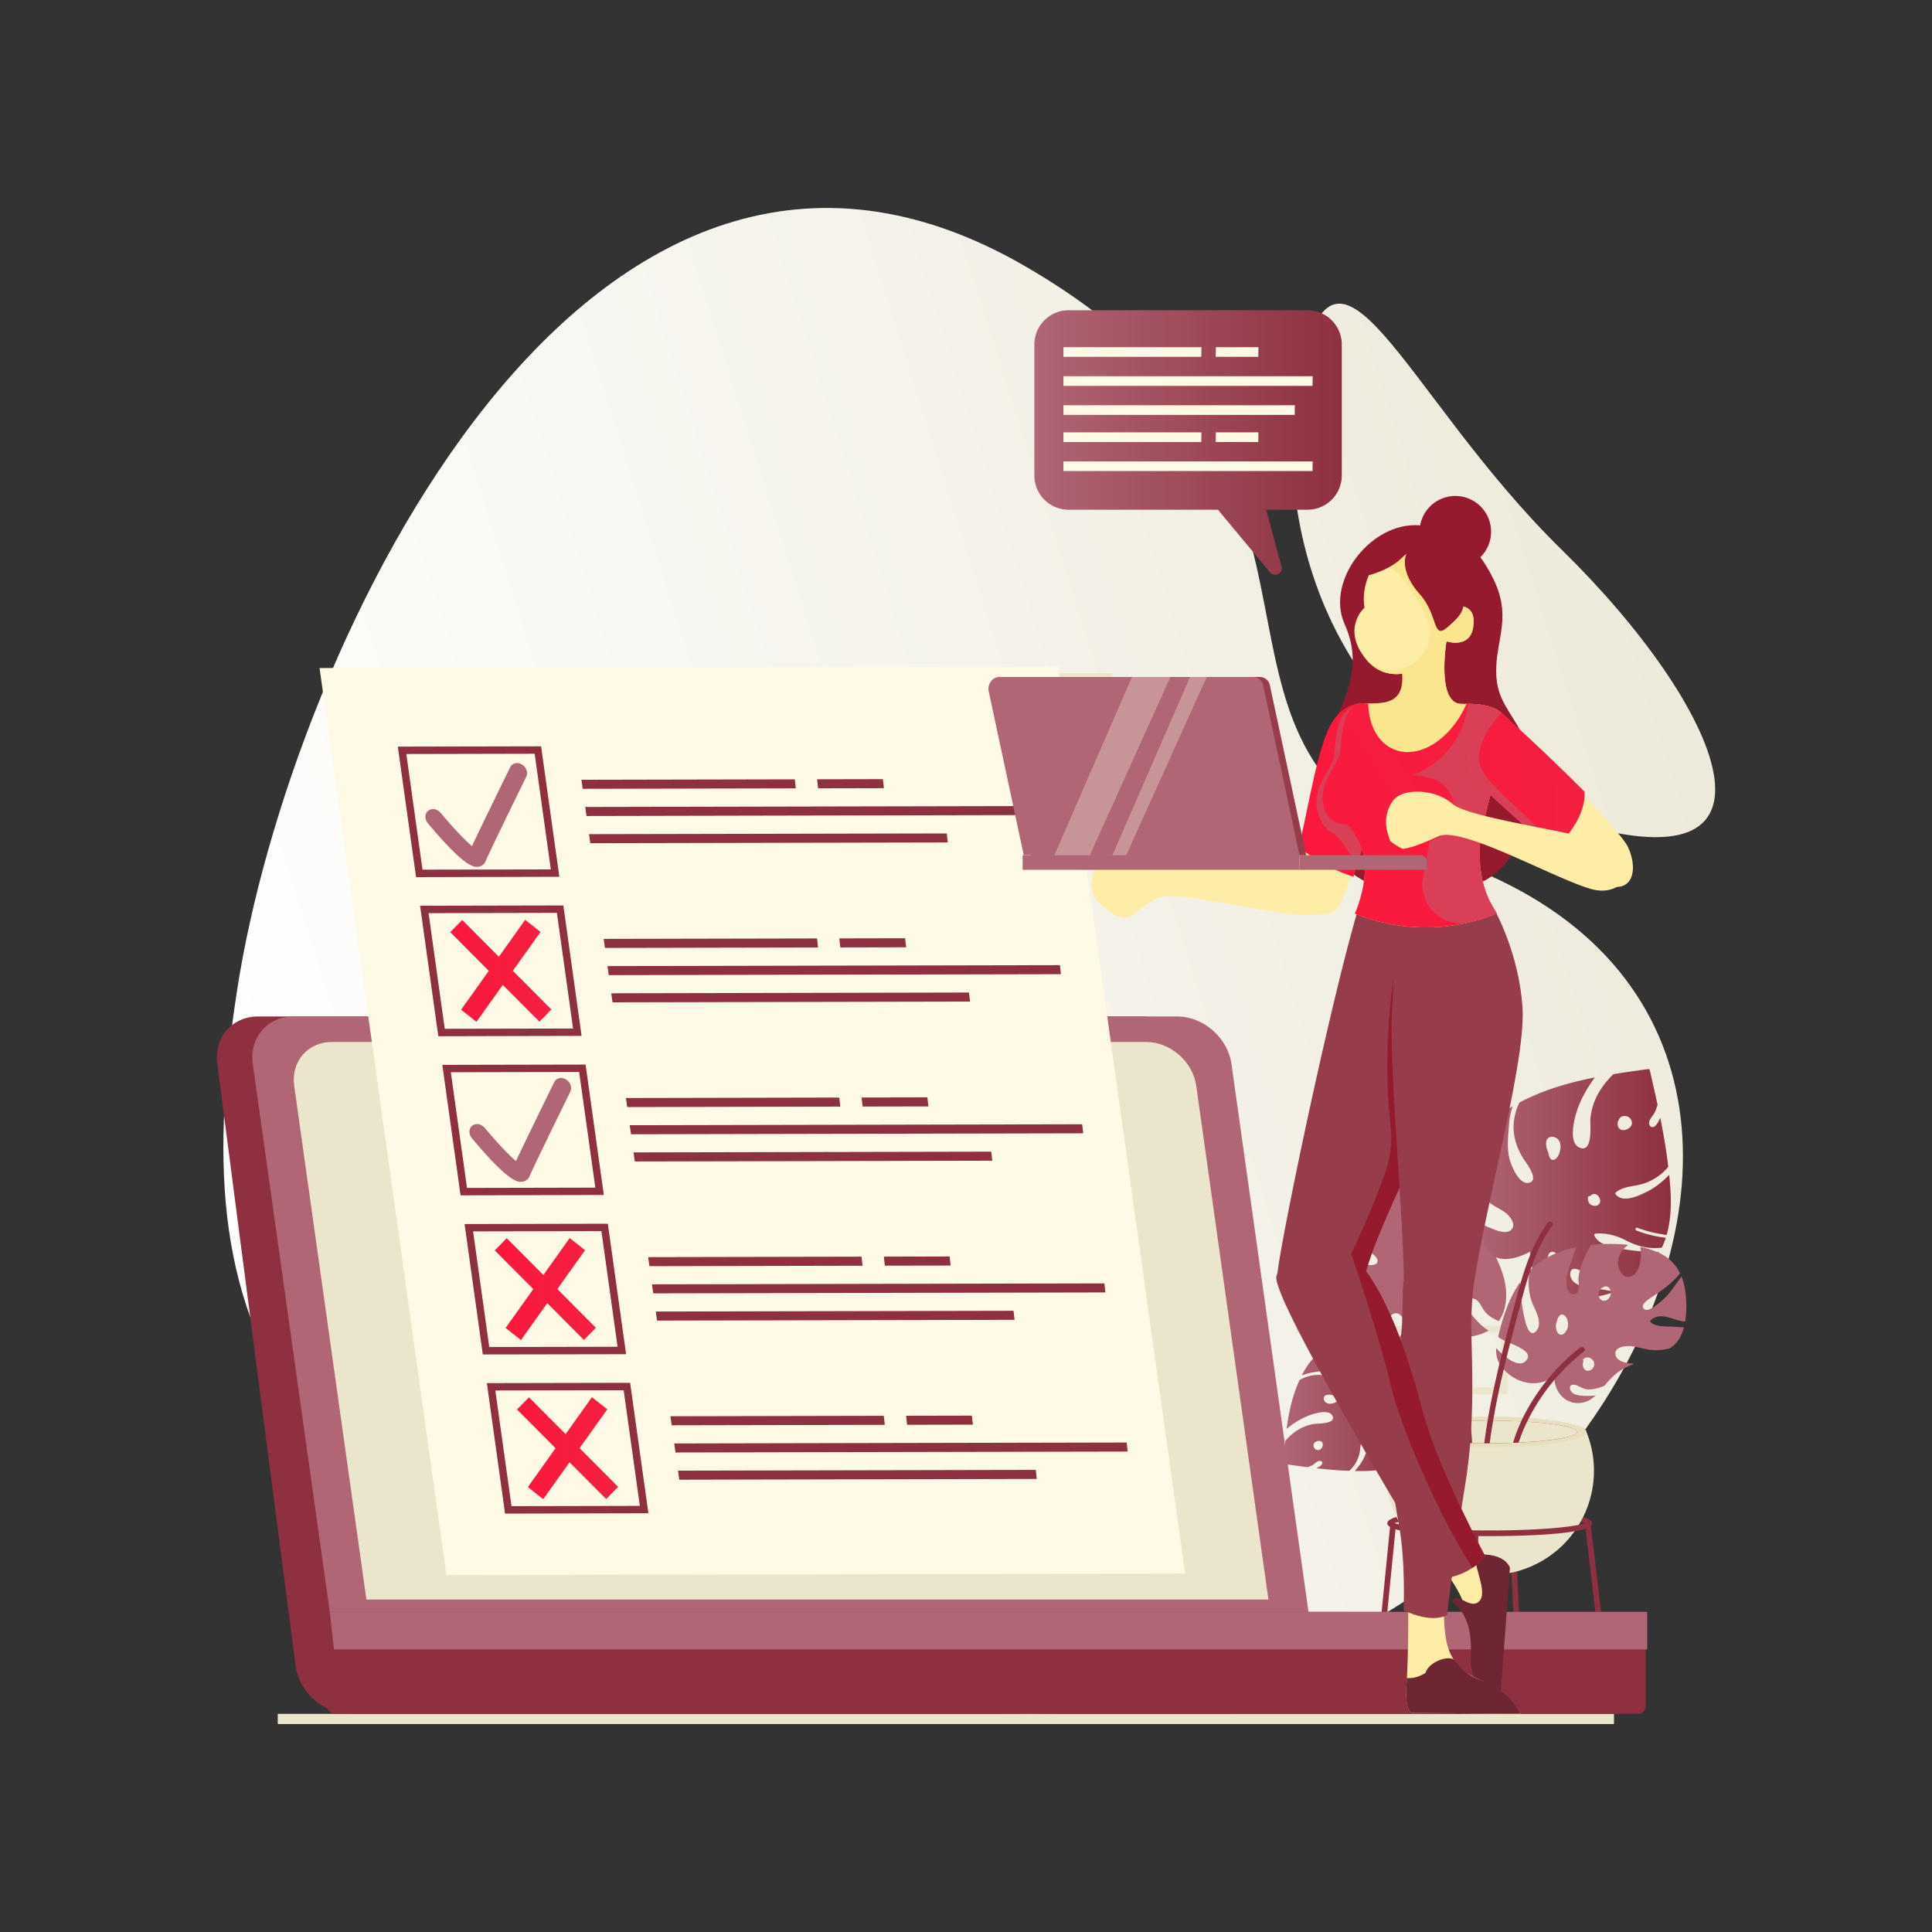 <svg id="SvgjsSvg1797" width="288" height="288" xmlns="http://www.w3.org/2000/svg" version="1.1" xmlns:xlink="http://www.w3.org/1999/xlink" xmlns:svgjs="http://svgjs.com/svgjs"><rect width="100%" height="100%" fill="#333333" stroke="none"/><defs id="SvgjsDefs1798"></defs><g id="SvgjsG1799"><svg xmlns="http://www.w3.org/2000/svg" xmlns:xlink="http://www.w3.org/1999/xlink" data-name="Layer 1" viewBox="0 0 2000 2000" width="288" height="288"><defs><linearGradient id="a" x1="205.05" x2="2037.97" y1="1242.45" y2="663.06" gradientUnits="userSpaceOnUse"><stop offset="0" stop-color="#ffffff" class="stopColorfff svgShape"></stop><stop offset="1" stop-color="#eae6d4" class="stopColord4dbea svgShape"></stop></linearGradient><linearGradient id="d" x1="140.51" x2="1973.45" y1="1038.31" y2="458.91" xlink:href="#a"></linearGradient><linearGradient id="b" x1="1521.33" x2="1729.64" y1="1225.34" y2="1225.34" gradientUnits="userSpaceOnUse"><stop offset="0" stop-color="#b06675" class="stopColor6669b0 svgShape"></stop><stop offset="1" stop-color="#8e303f" class="stopColor33308e svgShape"></stop></linearGradient><linearGradient id="e" x1="1328.82" x2="1482.67" y1="1457.5" y2="1457.5" xlink:href="#b"></linearGradient><linearGradient id="c" x1="512.18" x2="616.86" y1="1334.44" y2="1334.44" gradientUnits="userSpaceOnUse"><stop offset="0" stop-color="#fb183b" class="stopColorfbad18 svgShape"></stop><stop offset="1" stop-color="#f42041" class="stopColorf47820 svgShape"></stop></linearGradient><linearGradient id="f" x1="535.21" x2="639.89" y1="1499.17" y2="1499.17" xlink:href="#c"></linearGradient><linearGradient id="g" x1="466.12" x2="570.8" y1="1005" y2="1005" xlink:href="#c"></linearGradient><linearGradient id="h" x1="2276.92" x2="2727.62" y1="1222.5" y2="771.8" gradientTransform="rotate(11.5 3599.671 -3929.123)" xlink:href="#c"></linearGradient><linearGradient id="i" x1="2314.08" x2="2577.86" y1="1268.4" y2="1004.62" gradientTransform="rotate(11.5 3599.671 -3929.123)" xlink:href="#c"></linearGradient><linearGradient id="j" x1="2878.42" x2="3064.69" y1="2129.58" y2="1943.31" gradientTransform="matrix(.73 .69 -.69 .73 761.98 -2712.48)" xlink:href="#c"></linearGradient><linearGradient id="k" x1="6982.87" x2="7301.06" y1="458.08" y2="458.08" gradientTransform="matrix(-1 0 0 1 8371.82 0)" gradientUnits="userSpaceOnUse"><stop offset="0" stop-color="#8e303f" class="stopColor33308e svgShape"></stop><stop offset="1" stop-color="#b06675" class="stopColor6669b0 svgShape"></stop></linearGradient><clipPath id="l"><path fill="none" d="M3793.26,861.09C3747.48,630,3584,439.66,3364.71,353.71,2867.2,158.72,2369.2,308.84,2273.83,847,2183,1359.78,2604,1177.43,2970.16,1574.68c318.8,345.9,956,33.55,826.25-696.8Q3794.91,869.41,3793.26,861.09Z"></path></clipPath><clipPath id="m"><rect width="760.16" height="980.28" x="2139.16" y="436.95" fill="none" data-name="SVGID" transform="rotate(180 2519.235 927.09)"></rect></clipPath></defs><rect width="1383.27" height="10.51" x="287.52" y="1774.2" fill="#ebe5cb" class="colorcbd3eb svgShape"></rect><path fill="url(#a)" d="M245.52,1024.54C300.33,668.86,609.29,12.33,1062.46,276.31c389.06,226.63,121.35,501.56,441.25,614.7,546.1,193.16,71.48,1007.52-590.92,866.84S194.53,1355.38,245.52,1024.54Z"></path><path fill="url(#d)" d="M1344,393.22c-25.7,129.66,19.36,371.34,272.78,454.05s165.43-116.15,0-278.06S1382.69,197.87,1344,393.22Z"></path><path fill="#ebe5cb" d="M1471.93,1379.68H1342.18v-71h129.75Zm-122.46-7.28h115.17V1316H1349.47Z" class="colorcbd3eb svgShape"></path><path fill="#ebe5cb" d="M1560.9 1443.42H1431.15v-71H1560.9zm-122.46-7.28h115.17v-56.46H1438.44zM1151.57 768H1021.83v-71h129.74zm-122.46-7.29h115.17V704.23H1029.11zM923.26 1553.76H793.51v-71H923.26zm-122.46-7.28H916V1490H800.8z" class="colorcbd3eb svgShape"></path><path fill="#ebe5cb" d="M1045.86,1553.76H916.11v-71h129.75Zm-122.46-7.28h115.17V1490H923.4Z" class="colorcbd3eb svgShape"></path><path fill="#ebe5cb" d="M984.49 1617.5H854.74v-71H984.49zM862 1610.21H977.2v-56.45H862zM734.88 1144.38H605.13v-71H734.88zm-122.46-7.29H727.59v-56.45H612.42z" class="colorcbd3eb svgShape"></path><path fill="#ebe5cb" d="M645.91 1208.11H516.16v-71H645.91zm-122.46-7.28H638.62v-56.45H523.45zM517.79 851.58H388v-71H517.79zm-122.46-7.29H510.5V787.84H395.33z" class="colorcbd3eb svgShape"></path><path fill="#ebe5cb" d="M640.39,851.58H510.64v-71H640.39Zm-122.46-7.29H633.1V787.84H517.93Z" class="colorcbd3eb svgShape"></path><path fill="#ebe5cb" d="M579,915.31H449.27v-71H579ZM456.56,908H571.73V851.58H456.56Z" class="colorcbd3eb svgShape"></path><polygon fill="#8e303f" points="1571.13 1768.61 1576.99 1768.49 1568.64 1587.19 1562.78 1587.31 1571.13 1768.61" class="color33308e svgShape"></polygon><path fill="#8e303f" d="M1436.18,1576.78c0-12.45,81.13-13.41,106-13.41s106,1,106,13.41-81.12,13.4-106,13.4S1436.18,1589.22,1436.18,1576.78Zm106-7.55c-54.6,0-90,4.11-98.68,7.55,8.63,3.43,44.08,7.54,98.68,7.54s90-4.11,98.68-7.54C1632.22,1573.34,1596.77,1569.23,1542.18,1569.23Z" class="color33308e svgShape"></path><path fill="#ebe5cb" d="M1642.3,1482.35a107.88,107.88,0,1,1-200.24,0Z" class="colorcbd3eb svgShape"></path><path fill="#e7dfc0" d="M1442.06,1482.34c0,8.76,44.82,15.86,100.12,15.86s100.12-7.1,100.12-15.86-44.83-15.85-100.12-15.85S1442.06,1473.59,1442.06,1482.34Z" class="colorc0c9e7 svgShape"></path><path fill="#c4314e" d="M1451.91,1482.34c0,6.48,40.41,11.73,90.27,11.73s90.26-5.25,90.26-11.73-40.41-11.72-90.26-11.72S1451.91,1475.87,1451.91,1482.34Z" class="color84605a svgShape"></path><path fill="#fffae6" d="M1451.87,1518.74c.24-8.07,12.82-8.1,12.57,0-.57,19.19,1.91,38.32,15.76,52.72,5.61,5.84-3.27,14.74-8.89,8.89C1455.19,1563.59,1451.2,1541.3,1451.87,1518.74Z" opacity=".42" class="colorfff svgShape"></path><path fill="#8e303f" d="M1542.18,1590.18c24.87,0,106-1,106-13.4h-5.86a1.53,1.53,0,0,1,.33-1c-3.55,3.59-40.43,8.55-100.46,8.55s-96.92-5-100.46-8.55a1.53,1.53,0,0,1,.33,1h-5.87C1436.18,1589.22,1517.31,1590.18,1542.18,1590.18Z" class="color33308e svgShape"></path><polygon fill="#8e303f" points="1663.29 1768.5 1669.14 1768.1 1646.74 1578.32 1640.89 1578.73 1663.29 1768.5" class="color33308e svgShape"></polygon><polygon fill="#8e303f" points="1426.24 1768.52 1444.98 1579.48 1439.13 1579.05 1420.39 1768.08 1426.24 1768.52" class="color33308e svgShape"></polygon><rect width="181.27" height="5.87" x="1434.99" y="1674.93" fill="#8e303f" transform="rotate(-88.83 1525.63 1677.868)" class="color33308e svgShape"></rect><path fill="#ebe5cb" d="M1451.92,1482.36c0,4.77,21.71,8.84,52.95,10.67,1.83.1,3.7.21,5.63.26,2.62.17,5.25.27,8,.32,1.77.11,3.59.17,5.47.22q6.1.17,12.54.16c1.88,0,3.75,0,5.63,0h.05c8.36,0,16.45-.16,24.12-.43,1.92,0,3.85-.15,5.73-.21,35.15-1.61,60.4-5.89,60.4-11,0-4.66-21.06-8.74-51.56-10.61l-6-.32c-9.11-.49-18.92-.75-29.15-.81H1540c-6.22,0-12.27.11-18.12.27-1.88,0-3.64.17-5.46.22-3.06.1-6.06.27-9,.42-1.87.06-3.75.22-5.57.27C1472.23,1473.79,1451.92,1477.75,1451.92,1482.36Z" class="colorcbd3eb svgShape"></path><path fill="#b06675" d="M1540.86,1377.41a51.88,51.88,0,0,1-10.35-8.53c-4.53-4.59-11.66-12.07-11.56-19.09.07-5.77,6.07-7.07,10.06-3.66,3.56,3,5.08,7.65,7.87,11.25,3.42,4.41,9,7.94,14.64,10.21,7.78-11.08,9.06-26.32,6.45-39.66-3-15.39-13.18-37.34-28.38-57.83a80.1,80.1,0,0,1-7,14.3c-2.86,4.75-7.46,13.8-12.93,15.73-5.81,2-7-3.31-6.11-7.68a1.65,1.65,0,0,1,.16-.69h0c.1-.39.21-.78.34-1.15a1.45,1.45,0,0,1,.66-.77c3.17-6.14,6.85-12,9.63-18.37A98.78,98.78,0,0,0,1519,1257c-13.31-15-29.32-28.1-47.12-35.66,3.61,7.5,6.12,16,8.42,23.42,2.36,7.59,8.59,23.75,2.81,31.2-1.59,2-4.86,3.35-7.32,2-4-2.27-3.55-10.57-3.62-14.29-.17-9.1-.2-17-3.17-25.83-2.57-7.7-6.78-14.54-11.34-21.16a75.58,75.58,0,0,0-34.81-.21c3.51,3.13,6.26,7,7,11.51.67,4.2-1.9,13.87-7.4,14.2-7.26.43-7.76-16.42-8.65-23a94.27,94.27,0,0,0-19.87,10,86.38,86.38,0,0,0-26.73,28.3,1.59,1.59,0,0,1,.26.68c2.35,18.43,25.87,24.8,39.87,31.91,4.34,2.21,20.64,9.83,18.53,16.41-1.11,3.47-6.92,3.49-9.66,3-7-1.3-13.32-6.89-18.78-11.14-12.58-9.77-25-19.19-35.44-31-11.51,24.63-14.13,53-13.72,74a1.55,1.55,0,0,1,1.25,0,55.8,55.8,0,0,0,26.23,4.12c5.57-.52,11.34-1.82,17-1,4.72.69,12.11,6.46,6.8,11.17-4.54,4-14.64,3.07-20.17,2.34a96.36,96.36,0,0,1-30.81-9.81c.33,6.14.89,11.44,1.52,15.43a75.81,75.81,0,0,0,32.82,50.65,79,79,0,0,0,18.56,9c12.65-11,22.26-23.08,27.88-39.59,2.24-6.59,6.94-24.82,16.33-24.19,4.19.28,7.09,5.4,7.88,9,1.34,6.17-2.4,12.35-5.8,17.17-5,7.08-10.49,13.71-15.37,20.9-4.72,7-9.62,13.8-14.77,20.44a84.18,84.18,0,0,0,35.77-2.87c18.06-5.59,37-24.35,27-43.66C1499.69,1384.7,1523.54,1387.6,1540.86,1377.41Zm-159.31-51.28a4.86,4.86,0,0,1-.81.13,1.47,1.47,0,0,1-2.24.21c-.26-.25-.5-.52-.74-.79-1.91-1.19-3.12-3.73-3.7-5.94a1.4,1.4,0,0,1,.21-1.22,17.7,17.7,0,0,1-.45-3.56c0-2.81,1.29-6,4.65-5.41a10.44,10.44,0,0,1,7.9,8.37C1386.72,1321.2,1384.89,1325.12,1381.55,1326.13Zm118,4.54a5.2,5.2,0,0,1-7.78.65,9.27,9.27,0,0,1-2.35-9.36,1.35,1.35,0,0,1,.94-1s.07-.06.12-.07c2.86-1.2,6.77-1.27,9.25.84C1502.5,1324.14,1501.61,1328.11,1499.51,1330.67Z" class="color6669b0 svgShape"></path><path fill="url(#b)" d="M1694.85,1270.93a126.76,126.76,0,0,0,30.45,7.42c5.74-19.85,4.85-41.45,2.65-62.13-7.32,7.45-15.31,13.91-25.26,18.55-8.33,3.89-22.62,10.44-30.06,1.78a1.54,1.54,0,0,1,0-2.14c8.06-6.65,18.78-6,28.31-9s19.6-9.29,26-17.56c-.2-1.72-.41-3.43-.62-5.13-1.92-15.29-4.58-30.45-7.62-45.56-.13.3-.27.59-.41.87-1.29,2.63-3.74,8.21-7.19,8.77-3.21.52-4.41-3.27-3.75-5.78,1-3.81,4.66-6.88,6.17-10.57a71.77,71.77,0,0,0,2.39-6.78c-2.57-12-5.32-23.94-8.07-35.88a1.57,1.57,0,0,0-1.87-1.07c-11.87,1.64-23.85,3.31-35.82,5.26-13,12.81-22.3,27.89-23.81,46.65-.44,5.34,2.9,33.29-9.85,29.87-13.45-3.62-7.11-28.75-4.49-37.13,4.12-13.23,10.92-25,19-36-27.14,5.34-53.73,13-78.11,26-9.17,19.17-7.91,39,4,57.82,2.6,4.1,17.67,23.19,5.49,25.3-10.24,1.79-18.25-18.34-20-25.84-2.58-11.16-1.07-22.7-.3-34a73.93,73.93,0,0,1,3.8-19.39c-.29.17-.59.31-.87.48-18.39,11-35.85,25.12-41.48,46.69a80.9,80.9,0,0,0-1.74,29.21,139.35,139.35,0,0,0,15.71,19.56c6.06,6.1,13.05,8.85,20,13.48,5,3.31,13.5,13.71,6.13,19.06-5.93,4.31-17-1-22.72-3.33q-3.46-1.45-6.79-3.08c-.91,58.35,49.92,28.17,49.92,28.43-.38,53.45,54.14,53.9,87.71,41.42-3.38-.63-6.75-1.26-10.14-1.82-6.67-1.1-13.49-1.48-20.13-2.8-7.23-1.43-17.28-6-15.8-15.19,1.27-8,11.63-1.52,15.42.57,13,7.2,28.31,13.83,43.51,13,1.61-1,3.21-2,4.76-3.07a94.39,94.39,0,0,0,28.22-31.49,265,265,0,0,1-38.67-3.49c-9.28-1.61-24-4.08-28.42-13.77A1.55,1.55,0,0,1,1652,1277c11.17-.83,21.78,2.17,31.62,7.29,11.82,6.15,24,8.83,36.7,7.23a86.07,86.07,0,0,0,3.92-9.59c.07-.19.12-.4.19-.59a129,129,0,0,1-30.35-7.43C1692.23,1273.18,1693,1270.25,1694.85,1270.93Zm-20.08-109.7a1.24,1.24,0,0,1,.7-1,5.88,5.88,0,0,1,5.18-4.85c7.09-1.08,12,7.27,6.13,12.13-2.26,1.87-5.64,3-8.52,2C1674.7,1168.31,1674.28,1164.48,1674.77,1161.23Zm-65.62,143.23c-2.19,1.79-5,2.16-7.32.37a1.3,1.3,0,0,1,.3-2.24,8.19,8.19,0,0,1,2-5.48,4.33,4.33,0,0,1,6.8.87C1612.33,1300.25,1611,1302.94,1609.15,1304.46Zm6.1-114.74c-.57,3.57-2.28,8.81-5.82,10.55-4.25,2.08-6-3.2-6.47-6.37a1.45,1.45,0,0,1,0-.66,19.36,19.36,0,0,1-2.36-11c.69-5.38,6.06-6.78,10.45-4.22C1615.18,1180.39,1615.94,1185.42,1615.25,1189.72Zm40.16,56.68c-1.8,2.1-5,2.35-7.44,1.3-3.24-1.42-4.55-4.81-4.1-8.18a1.7,1.7,0,0,1,2.33-1.3,5.08,5.08,0,0,1,7.7-.74C1656.16,1239.62,1657.67,1243.75,1655.41,1246.4Z"></path><path fill="url(#e)" d="M1437,1499.06a77.71,77.71,0,0,1,6.38,18.88c-12.87,4.64-27.22,5.17-41,4.82a55.17,55.17,0,0,0,11.07-16.91c2.17-5.46,5.82-14.84-.27-19.1a1.07,1.07,0,0,0-1.43.11c-4,5.43-3,12.18-4.56,18.35a35,35,0,0,1-10.38,17.37l-3.43-.14c-10.22-.44-20.39-1.36-30.53-2.52l.54-.3c1.69-.95,5.27-2.79,5.47-5s-2.38-2.62-4-2.08c-2.48.81-4.33,3.29-6.7,4.44q-2.14,1-4.37,1.85c-8.07-1-16.12-2.16-24.16-3.29a1,1,0,0,1-.79-1.13c.51-7.58,1-15.25,1.75-22.92,7.85-8.88,17.39-15.51,29.74-17.42,3.52-.54,22.19.17,19.31-7.73-3-8.32-19.39-3-24.81-1a82,82,0,0,0-22.9,13.87c2.23-17.43,6-34.63,13.46-50.7,12.25-6.78,25.47-7,38.48-.41,2.84,1.43,16.21,10,17,2.19.68-6.56-13-10.62-18.08-11.33-7.51-1.06-15.09.48-22.52,1.54a50.6,50.6,0,0,0-12.66,3.38c.1-.2.18-.39.27-.58,6.37-12.18,14.91-23.94,28.92-28.59a56.11,56.11,0,0,1,19.27-2.58,91.91,91.91,0,0,1,13.7,8.95c4.34,3.53,6.49,7.81,9.9,12,2.43,3,9.73,7.85,12.92,2.92,2.57-4-1.46-10.74-3.31-14.21-.75-1.41-1.54-2.78-2.36-4.13,38.61-3.52,21.06,30.15,21.24,30.13,35.37-2.94,38.31,31.52,31.66,53.37-.58-2.1-1.16-4.19-1.69-6.31-1.06-4.17-1.64-8.46-2.83-12.59-1.3-4.5-4.78-10.63-10.82-9.23-5.21,1.21-.45,7.43,1.12,9.72,5.39,7.89,10.52,17.21,10.74,26.86-.56,1.07-1.15,2.13-1.8,3.17a61.74,61.74,0,0,1-19.5,19.43,161.31,161.31,0,0,0-4.17-24.28c-1.52-5.78-3.86-15-10.49-17.26a1,1,0,0,0-1.46.93c0,7.11,2.49,13.67,6.36,19.63,4.64,7.17,7,14.74,6.56,22.84a56.27,56.27,0,0,1-6.16,3l-.39.15a78.72,78.72,0,0,0-6.38-18.82C1438.38,1497.29,1436.47,1497.94,1437,1499.06Zm-73.62-7.15a.81.81,0,0,0-.62.49,3.8,3.8,0,0,0-3,3.52c-.38,4.54,5.39,7.25,8.33,3.27a5.71,5.71,0,0,0,.92-5.49C1368.08,1491.51,1365.52,1491.43,1363.4,1491.91Zm91.68-48.74a3.46,3.46,0,0,0-.1-4.64.88.88,0,0,0-1.47.3,5.6,5.6,0,0,0-3.53,1.55,2.68,2.68,0,0,0,.9,4.26C1452.45,1445.4,1454.17,1444.42,1455.08,1443.17Zm-75.68,9.66c2.33-.54,5.72-1.89,6.7-4.22,1.17-2.79-2.42-3.62-4.53-3.77a1.24,1.24,0,0,0-.44.05,13.4,13.4,0,0,0-7.41-.93c-3.53.71-4.2,4.18-2.29,6.82C1373.21,1453.25,1376.57,1453.48,1379.4,1452.83Zm39.47,22.53a4,4,0,0,0,.5-4.77,5.05,5.05,0,0,0-5.61-2.19,1.08,1.08,0,0,0-.76,1.55,3.13,3.13,0,0,0-.11,4.91C1414.41,1476.17,1417.23,1476.92,1418.87,1475.36Z"></path><path fill="#b06675" d="M1743.2,1374.11c-3.58-.21-7.16-.44-10.75-.73-7.26-.59-17.43.63-23.43-4.34a1.66,1.66,0,0,1-.11-2.5c11.24-9.46,23.58,1,35.61,1.46a112,112,0,0,0,.62-27.16,66.34,66.34,0,0,0-4.51-19.44c-6.67,9.12-12.58,18.84-21.36,25.93-3.5,2.83-12.57,11.26-17.17,7.85-5.06-3.74,3.77-9.74,6.49-11.55,11.14-7.41,22-14.63,30.58-25.47a43.27,43.27,0,0,0-20.19-20.44,92,92,0,0,0-20.93-7c1.62,11.3-.13,28.08-10.58,30.88-7.37,2-12-6.64-12.49-13.45-.57-7.9,4.5-15,10.62-19.45a177,177,0,0,0-33.14-.4c-2,.14-4,.35-5.93.56a1.59,1.59,0,0,1-.2.64c-5.25,10.19-11.22,21.82-12.26,33.47-.39,4.32,1.43,10-.85,14.08-3.6,6.41-10.32,1.12-11.32-4.06-1.82-9.45,2.6-21.35,5.65-30.25,1.27-3.71,2.6-7.68,4.12-11.58-13.33,2.74-26.41,7.45-37.87,15.51a76.26,76.26,0,0,0-10.61,9.1c-1.44,11.49-1,23.11,3.22,33.48,3,7.44,11.52,21.47,3.24,29.26-5.7,5.35-9.06-4.87-10.25-9.14-3.72-13.35-5.29-27.73-5.89-41.86a125.5,125.5,0,0,0-14,27.27,208.12,208.12,0,0,0-8.57,29.26c7,4.93,15.22,6.94,22.8,11.27,3.56,2,10.57,6.32,7.17,11.73-7.06,11.22-23.05-1.77-32-11.39-.75,9.06,2.22,16.26,8.53,22.81,13.66,14.18,35.06,18.76,51.67,5.9-.66,16.58,11.74,30.16,27.9,27.87,5.8-.82,10.62-3.74,14.88-7.65a80.81,80.81,0,0,1-11.3.43c-4.85-.18-13.08-.58-15-6.34-1.88-5.56,3.17-5.87,6.71-4.51,4.37,1.67,7.17,4.08,12.15,4.18,5.59.11,11.13-1.67,16.48-3.81,6.08-7.26,12-13.7,20.6-18.18a96.19,96.19,0,0,1,10.23-4.51c-6.78-.58-16.73-1.79-19-8-3.72-10.32,12-11,17.27-10.15,7.07,1.15,13.83,3.4,21,3.9a54.14,54.14,0,0,0,17.86-1.93c1.2-.87,2.38-1.78,3.52-2.76C1737.88,1388.18,1741.23,1381.48,1743.2,1374.11Zm-127.31,7.58c-3.19-.12-4.7-4-5.07-6.84a14.77,14.77,0,0,1,1.31-8.17,1.76,1.76,0,0,1,.09-.73c.69-2,1.79-4.36,3.9-5a4.19,4.19,0,0,1,4.18,1.48c2.49,2.65,3.44,7.17,2.77,10.9C1622.46,1376.69,1619.61,1381.82,1615.89,1381.69Zm39.78-38.3c-1.78-3.44-.49-7.64,2.38-10.13a1.42,1.42,0,0,1,.89-.35c2.82-2,6.19-1.59,7.85,1.82a8.73,8.73,0,0,1-2.92,10.71A5.4,5.4,0,0,1,1655.67,1343.39Zm-6.28,72.26c-2,3.31-6.55,4.71-9.16,1.84-2-2.26-2.14-5.59-1-8.47a1.47,1.47,0,0,1,0-2.24C1644.67,1402.09,1653.39,1409,1649.39,1415.65Z" class="color6669b0 svgShape"></path><path fill="#8e303f" d="M1566.29 1493.61c1.92 0 3.85-.15 5.73-.21 2-5.79 4.13-11.52 6.7-17.15.69-1.5 1.39-3 2.14-4.5A209.34 209.34 0 011639.7 1399c2.79-2.26-1.18-6.17-4-4a213.61 213.61 0 00-60 74.26c-.32.71-.64 1.4-.91 2.1A173.36 173.36 0 001566.29 1493.61zM1536.49 1494c1.88 0 3.75 0 5.63 0 1-7.82 2.25-15.64 3.59-23.42 2.3-13.5 5-27 8-40.3 6.32-28.18 13.78-56.1 21.27-84 7.35-27.28 15.22-54.45 32-77.6 2.15-2.89-2.73-5.68-4.82-2.78-16.18 22.18-24.28 48.06-31.4 74.32-8.47 31.14-16.78 62.38-23.64 93.89-2.62 12.11-5.09 24.28-7.12 36.49C1538.69 1478.4 1537.51 1486.22 1536.49 1494zM1469.77 1365.7a320.41 320.41 0 0118.22 46c.75 2.25 1.4 4.5 2 6.75h0a428.86 428.86 0 0111.79 53.37c1.18 7 2.14 14.15 3 21.23 1.83.1 3.7.21 5.63.26-.91-7.29-1.88-14.52-3.06-21.76a451.24 451.24 0 00-10.12-47.79c-.81-2.9-1.61-5.85-2.52-8.74a339.88 339.88 0 00-20.21-52.14C1473 1359.59 1468.22 1362.42 1469.77 1365.7z" class="color33308e svgShape"></path><path fill="#8e303f" d="M1417.9 1451.55c14.47-9.6 28.88-19.4 43.46-28.83 8.14-5.25 16.18-9.17 25.93-5.58a22.28 22.28 0 012.74 1.29 30.67 30.67 0 017.29 5.31 45.69 45.69 0 017.28 9.21c6.7 11.1 10 24.33 11.85 38.16 1 7.44 1.61 15.06 2 22.5 1.77.11 3.59.17 5.47.22-.48-7.51-1-15.28-2-22.94-2.41-19-7.45-37.29-19.61-49.78a40 40 0 00-7.5-6.11 31.5 31.5 0 00-6.81-3.32 26.45 26.45 0 00-18.6.27c-8.41 3.26-16.28 9.8-23.79 14.78q-15.18 10.13-30.38 20.21C1412.32 1448.81 1415 1453.47 1417.9 1451.55zM362.23 1774.08H1276.8c27.2 0 46.16-22 42.33-49.26l-81.06-623.33c-3.83-27.2-29-49.25-56.18-49.25H267.3c-27.2 0-46.15 22-42.33 49.25l81.08 623.33C309.87 1752 335 1774.08 362.23 1774.08z" class="color33308e svgShape"></path><path fill="#b06675" d="M399,1727.63h914.58c27.2,0,46.16-22.05,42.34-49.25l-81.08-576.89c-3.83-27.2-29-49.25-56.18-49.25H304c-27.19,0-46.15,22-42.32,49.25l81.07,576.89C346.6,1705.58,371.75,1727.63,399,1727.63Z" class="color6669b0 svgShape"></path><path fill="#ebe5cb" d="M1313.07,1655.82l-74.72-531.77c-3.52-25.07-26.71-45.4-51.79-45.4h-843c-25.08,0-42.55,20.33-39,45.4l74.74,531.77Z" class="colorcbd3eb svgShape"></path><path fill="#8e303f" d="M346.63,1668.67h1349.1a8,8,0,0,1,8,8v97.43a0,0,0,0,1,0,0H338.64a0,0,0,0,1,0,0v-97.43A8,8,0,0,1,346.63,1668.67Z" transform="rotate(180 1021.18 1721.375)" class="color33308e svgShape"></path><polygon fill="#b06675" points="345.71 1707.49 1705.2 1707.49 1705.2 1668.61 341.41 1668.61 345.71 1707.49" class="color6669b0 svgShape"></polygon><polygon fill="#fffae6" points="1226.83 1628.91 462.11 1630.51 330.81 691.56 1095.54 689.96 1226.83 1628.91" class="colorfff svgShape"></polygon><path fill="#8e303f" d="M430.7 908L411.82 772.91l148.32-.31 18.89 135zM420.64 780.57l16.74 119.7L570.21 900 553.47 780.28zM453.74 1072.68L434.85 937.63l148.33-.31 18.88 135zM443.67 945.29L460.41 1065l132.83-.27L576.5 945zM476.77 1237.4l-18.88-135.05 148.32-.31 18.88 135zM466.7 1110l16.74 119.72 132.84-.28-16.74-119.71zM499.8 1402.12l-18.88-135 148.32-.32 18.89 135.06zm-10.06-127.39l16.73 119.71 132.84-.28-16.74-119.71zM522.83 1566.85L504 1431.8l148.33-.31 18.88 135zm-10.06-127.4l16.74 119.71 132.83-.28-16.74-119.7z" class="color33308e svgShape"></path><polygon fill="#8e303f" points="601.88 807.21 603.2 816.57 823.81 816.11 822.76 806.75 601.88 807.21" class="color33308e svgShape"></polygon><polygon fill="#8e303f" points="605.82 835.37 607.13 844.73 1075.24 843.74 1074.18 834.39 605.82 835.37" class="color33308e svgShape"></polygon><polygon fill="#8e303f" points="609.76 863.52 611.07 872.88 981.15 872.11 980.1 862.75 609.76 863.52" class="color33308e svgShape"></polygon><polygon fill="#8e303f" points="846.9 816.06 915 815.91 913.95 806.55 845.84 806.7 846.9 816.06" class="color33308e svgShape"></polygon><polygon fill="#8e303f" points="624.92 971.93 626.23 981.29 846.84 980.83 845.79 971.47 624.92 971.93" class="color33308e svgShape"></polygon><polygon fill="#8e303f" points="628.86 1000.09 630.16 1009.45 1098.27 1008.47 1097.22 999.11 628.86 1000.09" class="color33308e svgShape"></polygon><polygon fill="#8e303f" points="632.79 1028.25 634.1 1037.6 1004.18 1036.83 1003.13 1027.47 632.79 1028.25" class="color33308e svgShape"></polygon><polygon fill="#8e303f" points="869.93 980.78 938.04 980.64 936.98 971.28 868.88 971.42 869.93 980.78" class="color33308e svgShape"></polygon><polygon fill="#8e303f" points="647.95 1136.65 649.26 1146.01 869.88 1145.55 868.82 1136.19 647.95 1136.65" class="color33308e svgShape"></polygon><polygon fill="#8e303f" points="651.89 1164.81 653.2 1174.17 1121.3 1173.19 1120.25 1163.83 651.89 1164.81" class="color33308e svgShape"></polygon><polygon fill="#8e303f" points="655.83 1192.97 657.13 1202.33 1027.22 1201.55 1026.17 1192.2 655.83 1192.97" class="color33308e svgShape"></polygon><polygon fill="#8e303f" points="892.97 1145.5 961.07 1145.36 960.01 1136 891.91 1136.14 892.97 1145.5" class="color33308e svgShape"></polygon><polygon fill="#8e303f" points="670.99 1301.37 672.29 1310.73 892.91 1310.27 891.86 1300.92 670.99 1301.37" class="color33308e svgShape"></polygon><polygon fill="#8e303f" points="674.92 1329.54 676.23 1338.89 1144.34 1337.91 1143.29 1328.56 674.92 1329.54" class="color33308e svgShape"></polygon><polygon fill="#8e303f" points="678.86 1357.69 680.17 1367.05 1050.25 1366.28 1049.2 1356.92 678.86 1357.69" class="color33308e svgShape"></polygon><polygon fill="#8e303f" points="916 1310.22 984.1 1310.08 983.05 1300.72 914.94 1300.87 916 1310.22" class="color33308e svgShape"></polygon><polygon fill="#8e303f" points="694.02 1466.1 695.33 1475.45 915.94 1475 914.89 1465.64 694.02 1466.1" class="color33308e svgShape"></polygon><polygon fill="#8e303f" points="697.96 1494.26 699.26 1503.61 1167.37 1502.63 1166.32 1493.28 697.96 1494.26" class="color33308e svgShape"></polygon><polygon fill="#8e303f" points="701.89 1522.41 703.2 1531.78 1073.28 1531 1072.23 1521.64 701.89 1522.41" class="color33308e svgShape"></polygon><polygon fill="#8e303f" points="939.03 1474.95 1007.13 1474.81 1006.08 1465.44 937.97 1465.59 939.03 1474.95" class="color33308e svgShape"></polygon><polygon fill="url(#c)" points="605.63 1294.2 589.73 1281.66 562.49 1319.88 524.57 1281.79 512.18 1294.39 552.08 1334.47 523.41 1374.7 539.31 1387.23 566.56 1349.01 604.48 1387.1 616.86 1374.5 576.96 1334.42 605.63 1294.2"></polygon><polygon fill="url(#f)" points="628.67 1458.92 612.77 1446.38 585.52 1484.6 547.6 1446.51 535.21 1459.11 575.12 1499.19 546.44 1539.42 562.34 1551.96 589.59 1513.73 627.51 1551.82 639.89 1539.22 599.99 1499.14 628.67 1458.92"></polygon><polygon fill="url(#g)" points="559.57 964.75 543.67 952.21 516.42 990.44 478.5 952.35 466.12 964.95 506.02 1005.03 477.35 1045.25 493.24 1057.79 520.49 1019.56 558.41 1057.65 570.8 1045.06 530.89 1004.97 559.57 964.75"></polygon><path fill="#b06675" d="M539 1223.4c-4.53 0-15.12-2.73-50.54-45.18-3.46-4.15-3.29-9.91.37-12.86s9.43-2 12.9 2.18c10.93 13.09 24.7 27.92 32.42 34.49 9.75-21 38.22-79 39.6-81.81 2.11-4.29 7.54-5.54 12.11-2.79s6.6 8.45 4.49 12.73c-10.74 21.89-39.23 80.24-42.1 87.37a9.27 9.27 0 01-8.26 5.83C539.72 1223.38 539.39 1223.4 539 1223.4zM493.43 897.35c-4.53 0-15.12-2.73-50.54-45.17-3.46-4.15-3.3-9.91.37-12.86s9.44-2 12.91 2.18c10.92 13.09 24.69 27.91 32.41 34.48 9.75-21 38.22-79 39.6-81.81 2.11-4.29 7.54-5.53 12.11-2.79s6.59 8.46 4.49 12.74C534 826 505.55 884.36 502.68 891.48a9.26 9.26 0 01-8.25 5.84C494.13 897.34 493.8 897.35 493.43 897.35z" class="color6669b0 svgShape"></path><path fill="#feeda7" d="M1517.55,1668c-2.82-13.71-11.46-28.12-23.32-43.82l31.9-20.3c8.35,14,11.08,21.91,27.12,38.74,10.6,11.13,2,46.1-24.6,52.65C1527.38,1695.61,1521.75,1688.39,1517.55,1668Z" class="colorfed2a7 svgShape"></path><path fill="#6e2632" d="M1529,1659.32c-8.88,5-23.73-13.11-25.39-.6,13.18,9.59,21,27.27,18.75,58-2.08,28,30,51.5,30,51.5L1563.1,1623s-4.34-16.29-35.94-13.51C1526,1624.73,1542.41,1651.85,1529,1659.32Z" class="color29266e svgShape"></path><path fill="#feeda7" d="M1529.94,1738c-45.24-19.2-30.62-62.85-38-90.9L1457.85,1660s.39,51.11-1.81,83.69,7.09,29.57,7.09,29.57l110.79.82S1561.5,1751.43,1529.94,1738Z" class="colorfed2a7 svgShape"></path><path fill="#6e2632" d="M1531,1738.5c-9.8-3.32-18-10.41-25-19.46-4.49-6.38-26.6.46-30.36,12.72,0,0-8.89,6.41-19.45,5.34,0,2.26,0,4.47-.2,6.59-2.19,32.57,7.09,29.57,7.09,29.57l110.79.82S1563.48,1749.47,1531,1738.5Z" class="color29266e svgShape"></path><path fill="#973c4b" d="M1408.28,933.16c-30.54,98.95-88.82,379.89-86.45,392.17,2.8,14.48,77.15,63.36,89.77,1,19.65-97.08,202-360.92,84.15-438.28C1452.51,859.63,1417.57,903.07,1408.28,933.16Z" class="color413c97 svgShape"></path><path fill="#951a2e" d="M1527.12,926c-7.08-15.73-17.29-28.72-31.37-38-1.29-.85-2.57-1.62-3.84-2.34l-.42-.24A50.59,50.59,0,0,0,1472,879c12.31,76.39,7.29,150.58-5.36,216.31l-20.62-104s-16.81,82.24-6.49,173.84a110.89,110.89,0,0,1-6,50c-25.62,71.17-53.24,118-57.16,124,5.91-3.12,16.73,2.6,27.5,6.09,3.45-4.67,6.15-10.89,7.79-19C1428.74,1241.6,1569.71,1030,1527.12,926Z" class="color2a276f svgShape"></path><path fill="#973c4b" d="M1576.08,1042.37c-3.84-54.5-27-99-35.07-111.23-13.32-20-55.37-35.16-76.94-3.42s-19.5,48.14-23.1,119.2,17.4,259.73,11.26,311.65,66.06,81,69.8,4.62S1580.53,1105.4,1576.08,1042.37Z" class="color413c97 svgShape"></path><path fill="#973c4b" d="M1523.14,1378.49c-.27-14.71.4-25.21,1.27-39.9,3.7-62.53-70.25-26.95-71.71-10.46-1.84,20.7,2.2,32.24-8.07,103.31s-2.77,111.75,3.88,149.25S1453,1667,1453,1667c31,14.45,44.92,4.86,44.92,4.86s9.23-76.11,19.14-136.94S1523.79,1412.89,1523.14,1378.49Z" class="color413c97 svgShape"></path><path fill="#973c4b" d="M1537.25,1610.53s-3.37,5.63-11.6,11.53c-.42.31-.87.62-1.34.91v0c-7.27,4.9-18,9.83-32.93,11.7,0,0-176.89-291.13-170-313.67,3.11-10.19,36-59.37,77.77-22,22.53,20.19,47.64,65.49,72,155.56.6,2.14,1.17,4.3,1.75,6.5C1488.72,1520.72,1537.25,1610.53,1537.25,1610.53Z" class="color413c97 svgShape"></path><path fill="#951a2e" d="M1537.25 1610.53s-3.37 5.63-11.6 11.53c-.42.31-.87.62-1.34.94v0c-33.42-51.35-74-143.33-85.38-191.83-6.2-26.33-16.48-60.42-25.24-87.88-6.44-20.16-12-36.8-14.52-44.21 22.53 20.19 47.64 65.49 72 155.56.6 2.14 1.17 4.3 1.75 6.5C1488.72 1520.72 1537.25 1610.53 1537.25 1610.53zM1505.32 513.45a37 37 0 1038.22 35.83A37 37 0 001505.32 513.45z" class="color2a276f svgShape"></path><path fill="#951a2e" d="M1549.62,705.92c-5.18-38.48,17.68-62.62-3.44-106.1s-43.54-47.76-65-53.91c-54.54-15.59-110.77,52.52-89.25,100.11,19.91,44,.28,78.74-17.37,115.41s-24.07,152.27,76.21,161.45,122.84-33.8,132.22-94.9C1594.18,754.85,1554.81,744.41,1549.62,705.92Z" class="color2a276f svgShape"></path><path fill="#feeda7" d="M1440.51,762c-3,12.26-42.43,159.48-54.58,175.87-14.25,19.24-40.18,2.72-41.6-25.19-1.37-26.76,17.9-135.48,38.16-167.12C1404.3,711.51,1447.05,735.6,1440.51,762Z" class="colorfed2a7 svgShape"></path><path fill="#f68d9d" d="M1435.45,757.29c-74,40.66-90.57,147.83-91.13,155.18-1.26-27.11,18-135.34,38.17-166.9S1437.3,756.28,1435.45,757.29Z" class="colorf6968d svgShape"></path><path fill="#fbe58f" d="M1532.15,872.76c1.3-15.71,6.46-30.3,19-84.65,4.89-21.19,10.92-37.81,5.36-47-7-11.67-28.08-12.93-43-12.44-27,.87-16.11-64.73-16.11-64.73-4.57-13.46-49.41-9.64-45.94,33.77s-40.06,24.72-50,33.12c-13.66,11.51-11.79,35.64-14.19,48.55s-21,28.72-17.61,52.24,25.63,22,25.63,22c8.28,8.9,16.21,25.33,17.36,37.09,2.67,27.37-10,55.13-10,55.13,80.43,32.24,146.92-.46,146.92-.46S1528.26,919.8,1532.15,872.76Z" class="colorfbbb8f svgShape"></path><path fill="#fbe58f" d="M1513.46,728.64c-27,.87-16.11-64.73-16.11-64.73-2.54-7.47-17.49-9.6-29.69-2.61,8.45,1.9,29.65,38.16,19.34,92.5-2.92,15.43-19.18,25-34.31,28.5,0,0,96.61,13.8,98.45,5.81C1556,766.92,1528.42,728.15,1513.46,728.64Z" class="colorfbbb8f svgShape"></path><path fill="url(#h)" d="M1344,876.28s21.8,19.68,57,31.35l14-42.41-2.84-137s-23.32-3.88-37.44,27.75S1350.7,858.33,1344,876.28Z"></path><path fill="#d93f57" d="M1413.63,868.11l-2.58-124.31a150.17,150.17,0,0,1-1.59-15.72c-6.45,0-11.59,4.68-14.44,7.08-13.66,11.52-11.8,35.67-14.19,48.55s-21,28.73-17.6,52.25,18.94,27.58,18.94,27.58c7.59,8.13,19,23.68,21,35.08Z" class="colord25927 svgShape"></path><path fill="url(#i)" d="M1532.14,872.75c1.31-15.69,6.46-30.28,19-84.63,4.9-21.19,10.94-37.81,5.37-47-6.33-10.51-24-12.58-38.33-12.55-16.15,36.88-49.55,58-75.28,47.18-16.56-6.91-26-25.35-26.62-47.56-6.45.05-12,.23-14.88,2.64-13.67,11.52-11.8,35.66-14.19,48.55s-21,28.72-17.6,52.25,25.61,22,25.61,22c8.29,8.89,16.23,25.33,17.37,37.08,2.66,27.37-10,55.14-10,55.14,80.43,32.23,146.91-.46,146.91-.46S1528.26,919.81,1532.14,872.75Z"></path><path fill="#d93f57" d="M1532.14,872.75c1.31-15.69,6.46-30.28,19-84.63,4.9-21.19,10.94-37.81,5.37-47-6.11-10.15-22.79-12.44-36.85-12.53-.26,2.34-.6,4.71-1.05,7.09a88.83,88.83,0,0,1-55.17,66.3l15.8,3c18.08,3.43,29.51,23.1,25.57,40.52-2.88,12.82-12.79,21.87-24.63,25L1473.05,908c-5.41,28.5,20.28,53.31,48.47,46.62,17.56-4.18,27.94-9.29,27.94-9.29S1528.26,919.81,1532.14,872.75Z" class="colord25927 svgShape"></path><path fill="#feeda7" d="M1685.48,877.23c-8.81-19.82-110.47-119.62-131.29-139.38-7.4-7-44.62,37.54-31.14,63.19,7.46,14.21,122.8,109.32,142.21,115.6C1688.05,924,1696.83,902.77,1685.48,877.23Z" class="colorfed2a7 svgShape"></path><path fill="#fbe58f" d="M1555.1,807.35c-10.15-19.83-18.23-39.37-15.48-61.7-12.17,13.08-25.51,38.39-16.57,55.39,6.72,12.8,101,91.23,133.78,111.26C1650.44,907.68,1568.57,833.67,1555.1,807.35Z" class="colorfbbb8f svgShape"></path><path fill="#feeda7" d="M1498.25,627.79s-18.82-55-37-56.78-32.6-.43-41.73,19.39c0,0-10.67,17.5-7,38.69,0,0-24.27,21.19,1.22,52.91s69,10.7,83.62-18.09c0,0,24.22,8.09,27.64-14.5S1513.57,625.52,1498.25,627.79Z" class="colorfed2a7 svgShape"></path><path fill="#fbe58f" d="M1498.25,627.79s-18.82-55-37-56.78c-14.53-1.42-26.68-.81-35.63,9.63,12.18-3,54.65,45.77,54.62,74.57,0,29.29-31.4,47-56.48,34.07a53.55,53.55,0,0,1-8.53-5.52c25.66,29.09,67.82,8.38,82.1-19.85,0,0,24.22,8.09,27.64-14.5S1513.57,625.52,1498.25,627.79Z" class="colorfbbb8f svgShape"></path><path fill="#feeda7" d="M1350.55,891.66c38.15,4.7,38.22,52.05,12.35,55.11-38.23,4.53-144.17-26.91-165.24-16.92s-25.9,28.57-46.48,15.26-22.58-22.19-20.16-38.2,26.87-15,52.37-8S1318.86,887.75,1350.55,891.66Z" class="colorfed2a7 svgShape"></path><path fill="#951a2e" d="M1405.49,598.05s28.66-4.08,45.11-20,24.82-13,24.82-13C1426.59,543,1405.49,598.05,1405.49,598.05Z" class="color2a276f svgShape"></path><path fill="#951a2e" d="M1459.93,567.89c-7.88,6.21-9.83,25.37,9.81,47.22s12.8,48.09,28.91,34S1515,632.57,1516.71,613,1477.24,554.22,1459.93,567.89Z" class="color2a276f svgShape"></path><path fill="url(#j)" d="M1607.05,880.42s-77.8-67.53-87.74-81,10.84-58.75,33.59-62.85c0,0,.41.35,1.16,1.07,7.52,6.77,49.68,44.93,86.21,81.93C1640.27,819.55,1644.63,847.8,1607.05,880.42Z"></path><path fill="#d93f57" d="M1607.05,880.42s-77.8-67.53-87.74-81,10.84-58.75,33.59-62.85c0,0,.41.35,1.16,1.07l.12.22s-33.35,34.53-19.9,59.31S1597.8,853.93,1607.05,880.42Z" class="colord25927 svgShape"></path><path fill="#feeda7" d="M1503.79,832.24c-17.46-15.47-52.35-17.53-62.41-2.54a36.43,36.43,0,0,0-5.46,12.42c-2.56,9.77-.46,19.15,3.43,28.55.43,1.05,13.7,9.94,14.29,7.83,8.71-1.12,21.15-6.26,35.39-12.78,24.1-11,121.31,44.55,158.72,54.74,37.09,10.09,53.14-33.39,29.15-43.53C1641.45,861.94,1521.24,847.71,1503.79,832.24Z" class="colorfed2a7 svgShape"></path><rect width="286.59" height="15.13" x="1058.65" y="885.3" fill="#b06675" class="color6669b0 svgShape"></rect><path fill="#b06675" d="M1345.24,900.42h131.92v-8.51a6.6,6.6,0,0,0-6.61-6.61H1345.24Z" class="color6669b0 svgShape"></path><path fill="#973c4b" d="M1066.73,885.3h285.45L1314.6,709.55a10.74,10.74,0,0,0-10.33-8.77H1047.2c-10.21,0-17.77,10.07-15.5,20.65Z" class="color413c97 svgShape"></path><path fill="#b06675" d="M1059.79,885.3h285.45l-37.58-175.75a10.74,10.74,0,0,0-10.33-8.77H1034.84c-7.43,0-12.93,7.34-11.29,15Z" class="color6669b0 svgShape"></path><polygon fill="#f5f0db" points="1171.86 700.78 1091.47 885.3 1128.25 885.3 1211.63 700.78 1171.86 700.78" opacity=".34" class="colordbe6f5 svgShape"></polygon><polygon fill="#f5f0db" points="1231.94 700.78 1151.56 885.3 1165.87 885.3 1249.26 700.78 1231.94 700.78" opacity=".34" class="colordbe6f5 svgShape"></polygon><path fill="url(#k)" d="M1353.45,321.18H1106.26a35.5,35.5,0,0,0-35.5,35.51V492.18a35.5,35.5,0,0,0,35.5,35.51h154.58l53.65,64.49A6.94,6.94,0,0,0,1327,588l-16.25-60.34h42.71A35.51,35.51,0,0,0,1389,492.18V356.69A35.51,35.51,0,0,0,1353.45,321.18Z"></path><polygon fill="#fffae6" points="1100.83 359.42 1100.83 369.4 1243.57 369.4 1243.73 359.42 1100.83 359.42" class="colorfff svgShape"></polygon><polygon fill="#fffae6" points="1100.83 389.46 1100.83 399.45 1358.72 399.45 1358.89 389.46 1100.83 389.46" class="colorfff svgShape"></polygon><polygon fill="#fffae6" points="1100.83 419.51 1100.83 429.5 1340.27 429.5 1340.43 419.51 1100.83 419.51" class="colorfff svgShape"></polygon><polygon fill="#fffae6" points="1258.5 369.4 1302.57 369.4 1302.73 359.42 1258.67 359.42 1258.5 369.4" class="colorfff svgShape"></polygon><polygon fill="#fffae6" points="1100.83 447.59 1100.83 457.58 1243.57 457.58 1243.73 447.59 1100.83 447.59" class="colorfff svgShape"></polygon><polygon fill="#fffae6" points="1100.83 477.64 1100.83 487.62 1358.72 487.62 1358.89 477.64 1100.83 477.64" class="colorfff svgShape"></polygon><polygon fill="#fffae6" points="1258.5 457.58 1302.57 457.58 1302.73 447.59 1258.67 447.59 1258.5 457.58" class="colorfff svgShape"></polygon><g clip-path="url(#l)" fill="#000000" class="color000 svgShape"><g clip-path="url(#m)" fill="#000000" class="color000 svgShape"><path fill="#f0ebd6" d="M2643.69,911.71a11.57,11.57,0,0,0,4-2.71c6.46-7.61-1.49-13.47-7.24-17.53l-21.64-15.29c-6.36-7.83-12.76-15.22-18.51-21.93,7.81-14.42,10-28.12,8.28-40.83a32.71,32.71,0,0,0,3.81-28.54c-2.61-7.94-14.27-5.38-13.89,1.86a94.71,94.71,0,0,0-11.38-14.52c4-3.43,6.92-10.25,7.89-13.93a2.75,2.75,0,0,0-1.89-3.34c-3.94-.83-6.8,1.26-9.29,4.16-.23.27-.44.55-.68.82a19.72,19.72,0,0,0-1.6,2c-.76.92-1.51,1.84-2.26,2.77-17.11-15.07-39.24-26.44-60.07-32.87-1-.32-2-.65-2.95-1a25.43,25.43,0,0,0,2.83-18.85,2.74,2.74,0,0,0-4.53-1.2,27.42,27.42,0,0,0-7.63,12,57.15,57.15,0,0,0-5.61-13.9,6.53,6.53,0,0,0-2.74-2.65,67.24,67.24,0,0,0-5.31-7c-1.26-1.44-3.3-.74-4.26.55a20.41,20.41,0,0,0-4.16,12.86c-.17,1.25-.32,2.49-.49,3.74-9.1-5.83-17.42-13-26.82-22.79A118.4,118.4,0,0,0,2445.78,683c5.6-3.79-.82-16.66-2.68-20.92-.88-2-3.67-1.5-4.68,0a26.06,26.06,0,0,0-4.38,12.85,102.52,102.52,0,0,0-16.88-8c-26.45-9.85-55-8.87-81.78-1.1a5.8,5.8,0,0,0-1.57-5.63c-2.55-2.52-5.16-.4-6.53,2s-2.84,5.14-4.24,7.72c-3.25,1.23-6.48,2.52-9.65,3.93a198.58,198.58,0,0,1-32.83,11.48,53.47,53.47,0,0,0,2.11-7.3c.52-2.7,1.57-6.93-1.32-8.71-2.74-1.69-6.38.81-8.54,2.49-5.43,4.26-8,10.44-9.6,16.91a210.58,210.58,0,0,1-22.55,2,184.76,184.76,0,0,0-23.85,2.55c2.31-6.11,2.33-14.63-3.85-18.09-7.12-4-14.66,4.8-19,9.32a85.64,85.64,0,0,0-13.45,18.86,178.19,178.19,0,0,0-44.88,25.5c-3,2.36-5.6,4.37-8.25,6.39a55.54,55.54,0,0,0-26.26-16.93c-8.19-2.41-11.86,9.24-5.2,12.91a63.43,63.43,0,0,0,14.65,14.73c-9.22,4.11-19.28,5.16-34,1.47-52-12.84-85.41,2.28-108.2,33.6a26.54,26.54,0,0,0-1.26-4.77c-.74-2-3.84-2.92-5-.64a27,27,0,0,0-2.44,7.85,33.18,33.18,0,0,0-5.48-5.51,2.53,2.53,0,0,0-.55-.44c-.28-.22-.52-.45-.81-.65a2.46,2.46,0,0,0-2.76.1c-4.48,2-6.6,6.08-7.3,10.89-3.83,11.76-1.87,23.65,4.13,34-1.15,3-2.23,6.15-3.3,9.28a35.68,35.68,0,0,0-18.09-7.27,2.12,2.12,0,0,0-2.47,1.65,2.51,2.51,0,0,0-.23,2.95,24.58,24.58,0,0,0,17.68,11.33l.24.15c-.66,2.15-1.36,4.25-2,6.45a1.52,1.52,0,0,1-.7.14c-26.79,12.19-37.85,27.07-33.46,57.13,2.41,16.3,3.83,34.73,11.2,49.19-10.55,10.31-19.8,21.1-25.81,33.37-.31-.25-.64-.5-1-.74-.83-3.11-3.75-4.58-6.79-4.35-6.06-1.48-10.81,6.27-7.1,11.12-.18,7.62.93,15.39,4.43,21.78l-13.65-1.33c-2.56-.25-3.28,3-1.92,4.63a27.22,27.22,0,0,0,20.2,9.65,87.51,87.51,0,0,0,11.19,30.78,111.2,111.2,0,0,0,43.8,42c31.19,16.43,64.64,10.77,98,4.67,28.35-5.1,48.91-25.23,58.4-51.32,21.41,12.19,46.64,3.55,57.27-17.86,23,5.11,45.23-2,61.24-20.13,12-13.61,13-26.22,18.72-42.67,5.67-16.16,1-11.05,16.44-12.9,8.08-1.13,16-.85,24-2.26,20.41-3.55,34.73-12.62,53.16-20.42,10.63-4.39,25.8-14.74,38.56-5.39,3.69,2.69,6.94,13,9.78,17a84.27,84.27,0,0,0,32.61,26.37c20.13,9.21,44.51,3.12,61.52,17.3,25.52,21.26,43,47.63,79.67,49.61,20.7,1.14,34.45-5.24,46.21-16.59a141.82,141.82,0,0,0,15.46-18.85c16.16-23.1,48.05-21.83,46.07-56.7C2655.49,937,2650.63,924.18,2643.69,911.71Z" class="colord6dcf0 svgShape"></path><path fill="#ebe5cb" d="M2563.3 1041c12.86-1.93 22.66-7.58 31.34-16a31.07 31.07 0 00-7.93-12.61c-8.93-8.93-22.12-10.63-33.46-14.46-36.43-12.62-37.85-46.07-36.72-79.24.14-5-4.68-7.66-8.93-7a121.2 121.2 0 01-54.43-1.56c-1-.85-2.13-1.56-3.12-2.55-5.25-5.25-2.27-10.91-2.7-17.44V890a1.09 1.09 0 00-.14-.57v-.14a5.15 5.15 0 00-2.55-4.68c-4.25-3.68-12.33-2.13-11.62 4.82a1.82 1.82 0 01.14.85c-.45 4.5-3.68 6.48-7.81 7.18-4.29-1.43-7.78-4.72-11.06-8.21-3.06-3.27-4.74-6.12-5.18-10.72-.27-2.92-.18-5.58-.86-8.44a2.42 2.42 0 00-1.57-1.63 2.8 2.8 0 00-5.09-1.31 16.1 16.1 0 00-2.05 13.62c-1-1-2.09-1.94-3.1-3-6.38-6.53-11.06-15.59-19.14-20.42-17-10.34-34.87-11.48-48.91-28.49-2.4-3-7.51-2.55-9.91 0-9.36 9.07-20.28 19.28-32.33 28.21-8.08 0-15.59-2.12-19.56-9.35-4.25-7.66-15.17-1.57-12.62 5.81a5.78 5.78 0 002.13 5.53c11.06 9.21-8.93 17.71-15.6 19.56a5.48 5.48 0 00-2.83 1.56c-16.73 2.41-33.46-1.56-48.62-16.87a7.28 7.28 0 00-10.07 0c-19.14 16.3-18.15 38.84-31.61 57.27-10.49 8.36-48.63-2.69-44.23 5.25a31.62 31.62 0 0013.89 12.75 86.84 86.84 0 00-14.74 5.25c-20.42 10.21-28.5 27.22-56.14 13.18a44 44 0 01-9.35-13c-3.83-8.22-16.17-1-12.34 7.23a61.15 61.15 0 009.36 13.89c2 37.85 1 79.95-38.28 99.38-32.89 16.16-68.47 7.37-100.22-6.8a111.2 111.2 0 0043.8 42c23.13 12.19 47.5 12.2 72.14 8.92a42.6 42.6 0 00-2.47 5.29c-.9 2.43 1.75 3.83 3.67 3.06a2.69 2.69 0 002.8.28A27.88 27.88 0 002027.5 1106q4.8-.84 9.6-1.72a72.58 72.58 0 0031.55-13.9c1.12 2.5 2.95 4.27 6 3.8a4 4 0 001.86-.81 2.65 2.65 0 002.63-2.58c.15-3.36.07-6.7-.1-10a85.25 85.25 0 0016.48-27.8c21.41 12.19 46.64 3.55 57.27-17.86a64.87 64.87 0 0019.33 1.31 16.86 16.86 0 001.15 5.44 2.85 2.85 0 003 1.82 2.21 2.21 0 003.38-.24 25.86 25.86 0 004.84-9.29A63.27 63.27 0 002214 1015c12-13.61 13-26.22 18.72-42.67 5.67-16.16 1-11.05 16.44-12.9 8.08-1.13 16-.85 24-2.26a116.86 116.86 0 0027.5-8.7 38.67 38.67 0 009.57 4.12 2.75 2.75 0 003.43-2.62 5.66 5.66 0 00-2.74-5 9.33 9.33 0 00-1.34-.58l7.58-3.55a28.16 28.16 0 001.26 2.67c1.2 2.24 4.17 1.39 5-.64a19.06 19.06 0 001.16-5.33c.61-.26 1.17-.53 1.78-.79 10.63-4.39 25.8-14.74 38.56-5.39 3.69 2.69 6.94 13 9.78 17a84.46 84.46 0 0028.44 24.14 80.85 80.85 0 009.59 14.87c1.2 1.48 4.26.76 4.52-1.19a23.07 23.07 0 00-.33-8.17c7.5 1.89 15.31 2.56 22.91 3.57a14.06 14.06 0 004.33 11.54c1.41 1.32 4.1.88 4.54-1.19a26.59 26.59 0 00.36-8.79c7.14 1.53 13.9 4 19.77 8.89 25.23 21 42.59 47 78.48 49.5a48.44 48.44 0 0017.74 7.17c2.38.43 4.95-2.65 2.64-4.53A51.81 51.81 0 002563.3 1041zM1989.33 918.52c-5.45-10.89-15.88-17.21-27.86-18.15-8.88-.71-9 12.74-.54 14a5.91 5.91 0 001.22 3.61c5.24 7.08 12.15 11 21.07 11.19C1988.87 929.28 1991.66 923.18 1989.33 918.52z" class="colorcbd3eb svgShape"></path><path fill="#f0ebd6" d="M1927 1065.61a18.68 18.68 0 00-6-3.48c.91-1.81-.52-4.64-3.09-4l-15.67 4.15c-1.83.48-2.81 3.2-1.2 4.53a23.28 23.28 0 0025.44 3A2.73 2.73 0 001927 1065.61zM1990.49 1057.9c-.68-2.64-4.48-2.53-5.23 0-.65 2.21-1.4 4.37-2.19 6.53a2.37 2.37 0 00-2.85.23c-1.44-1.52-4.71-1-4.75 1.77a57.76 57.76 0 00.12 8.81 28.81 28.81 0 00.27 5.61c.33 2.22 3.16 2.33 4.54 1.19.49-.4.95-.86 1.43-1.3a7.47 7.47 0 00.93-.28 6.4 6.4 0 004.12-5.47C1990.31 1070 1992.12 1064.13 1990.49 1057.9z" class="colord6dcf0 svgShape"></path></g></g></svg></g></svg>